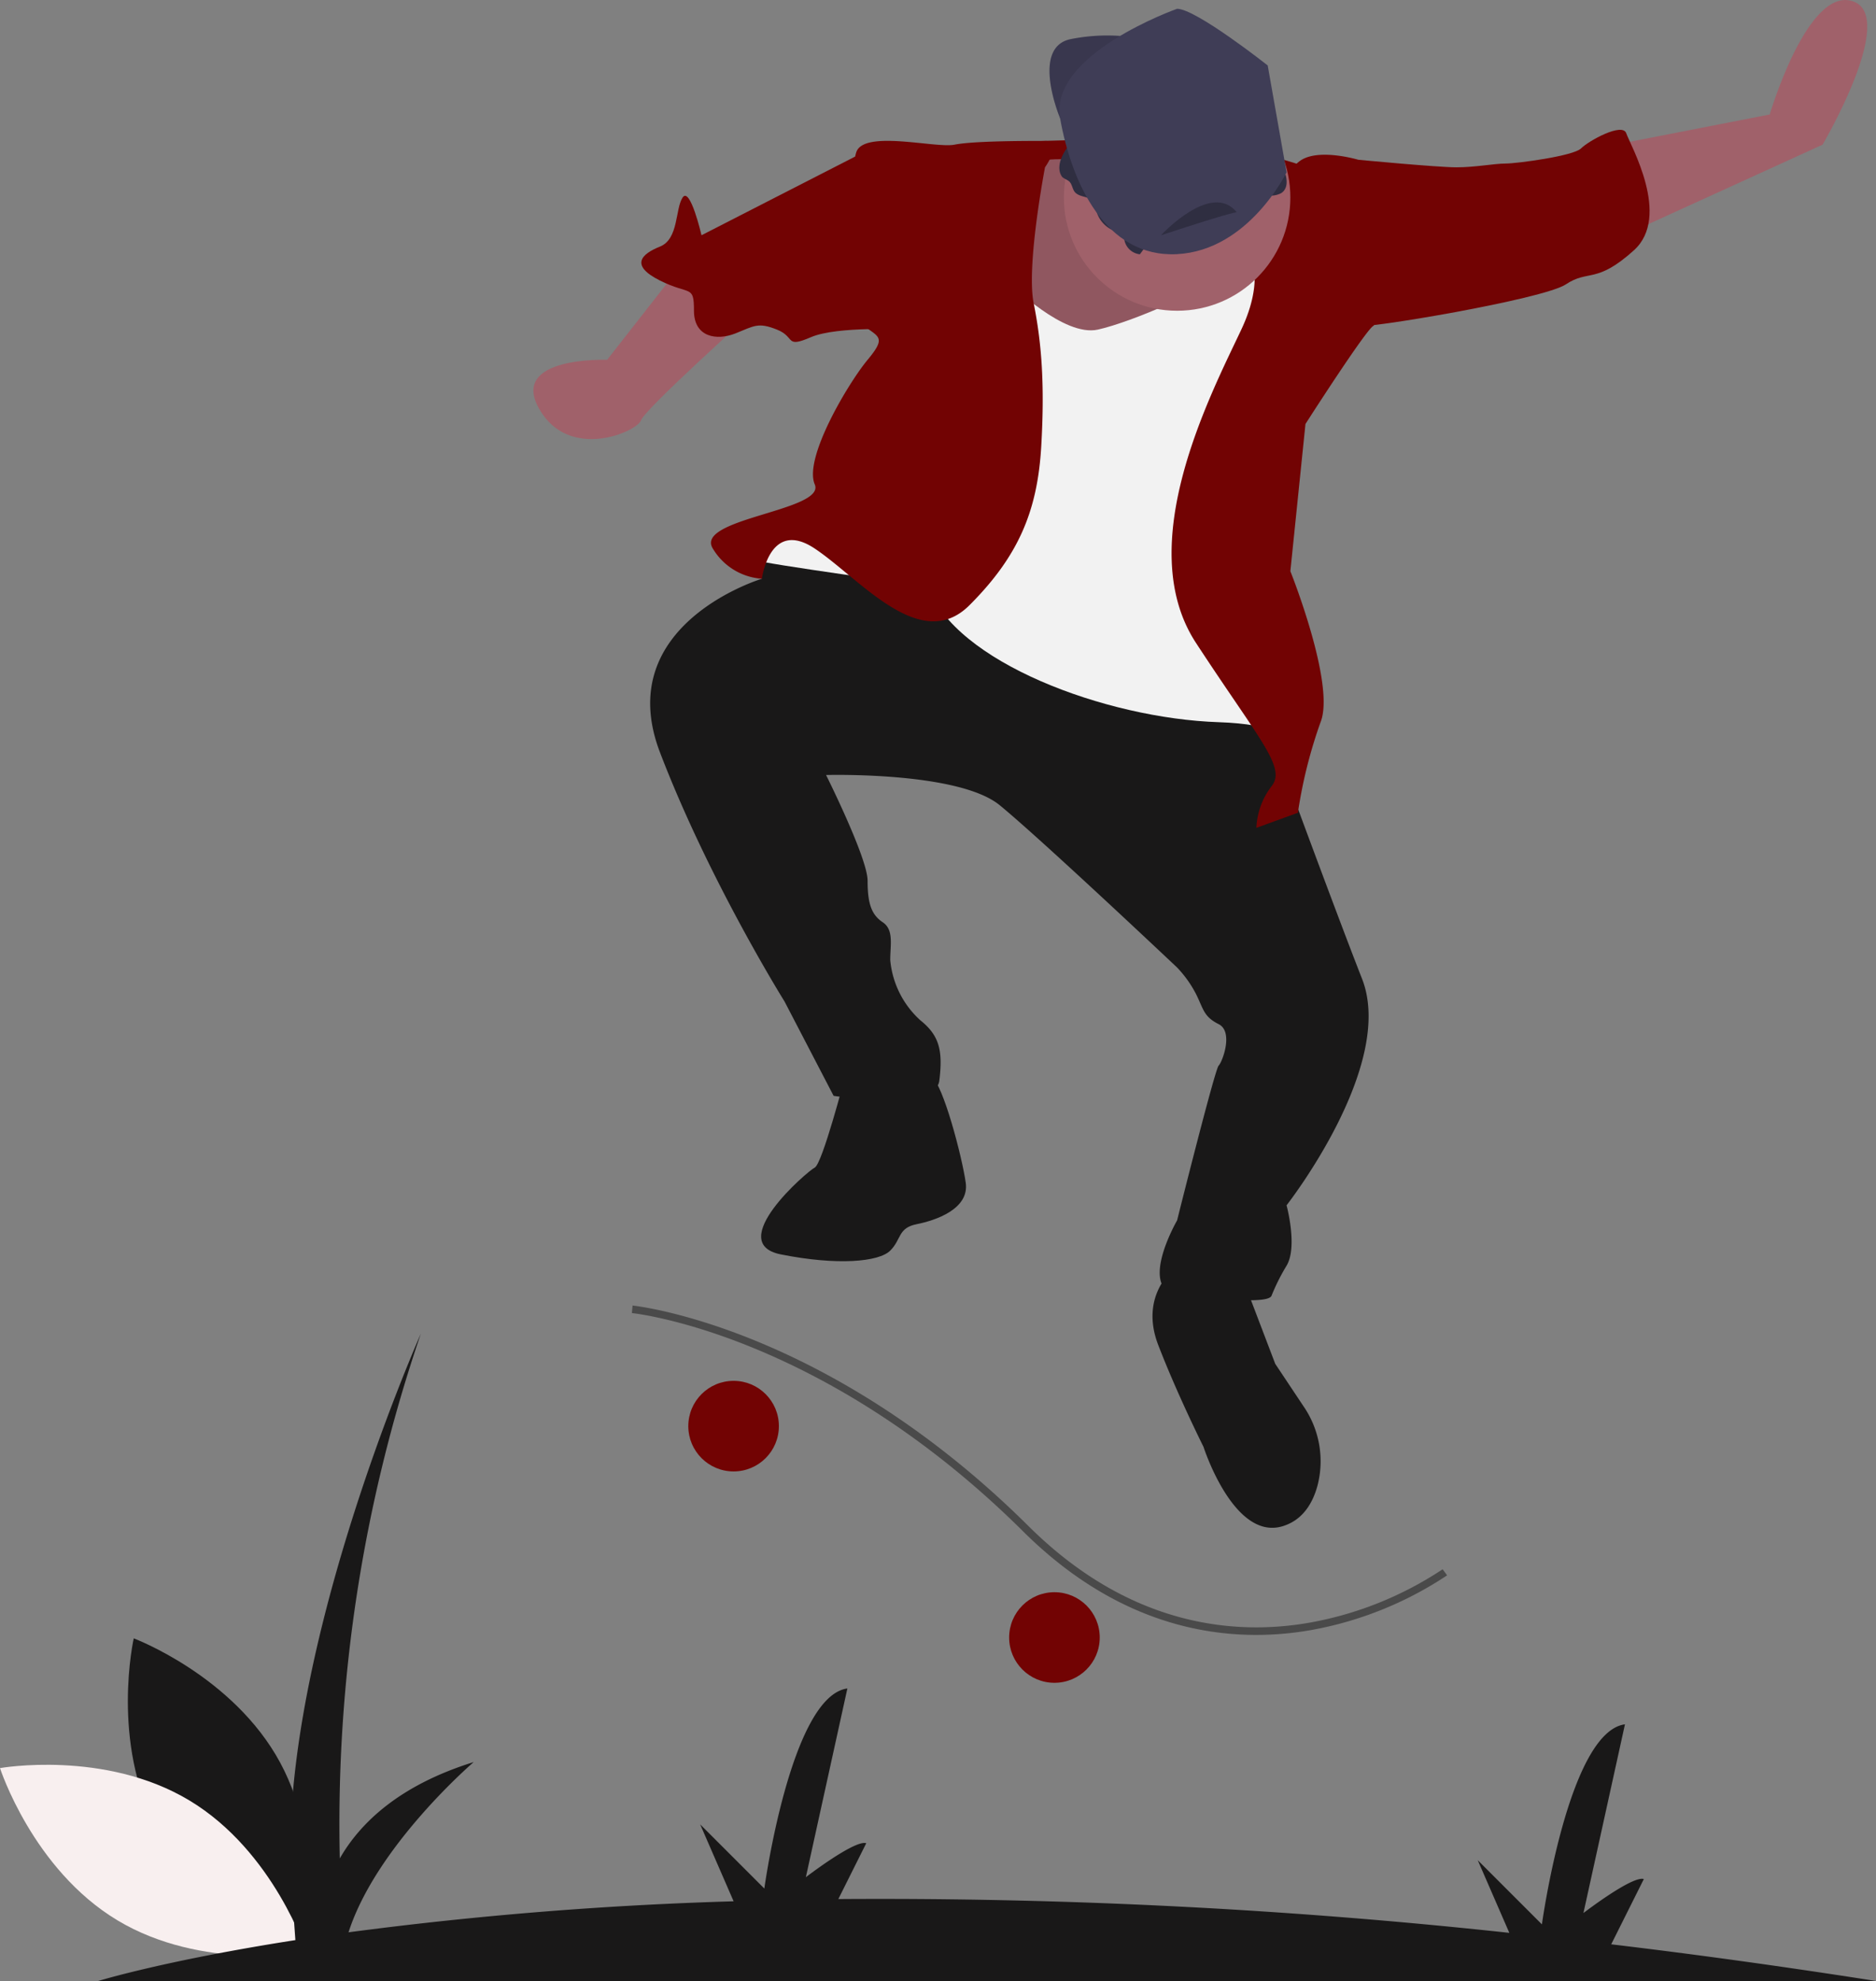 <svg xmlns="http://www.w3.org/2000/svg" width="303.692" height="320.697" viewBox="0 0 303.692 320.697">
  <rect x="0" y="0" width="303.692" height="320.697" fill="#808080" stroke="none"/>
  <g id="man" transform="translate(-186.5 0)">
    <path id="Path_1" data-name="Path 1" d="M377.115,652.015c7.594,14.084,23.712,20.13,23.712,20.13s3.805-16.789-3.789-30.873-23.712-20.13-23.712-20.13S369.521,637.93,377.115,652.015Z" transform="translate(-165.175 -355.911)" fill="#191818"/>
    <path id="Path_2" data-name="Path 2" d="M369.161,660.407c13.711,8.249,18.992,24.634,18.992,24.634s-16.949,3.011-30.66-5.239S338.5,655.169,338.5,655.169,355.449,652.158,369.161,660.407Z" transform="translate(-152 -368.937)" fill="#f8efef"/>
    <path id="Path_3" data-name="Path 3" d="M765.569,210.507l25.053-4.888s6.11-20.776,13.443-18.332-4.888,23.22-4.888,23.22l-34.83,15.887Z" transform="translate(-317.633 -187.086)" fill="#a0616a"/>
    <path id="Path_4" data-name="Path 4" d="M502.75,259.414l-11,14.054s-15.887-.611-11,7.944,15.887,3.666,16.5,1.833,18.332-17.721,18.332-17.721Z" transform="translate(-206.966 -215.218)" fill="#a0616a"/>
    <path id="Path_5" data-name="Path 5" d="M590.847,229.515l9.166-4.888s39.107-3.055,53.772,6.722-61.716,11-61.716,11Z" transform="translate(-250.15 -201.512)" fill="#720303"/>
    <path id="Path_6" data-name="Path 6" d="M618.254,209.887s-4.888-11.61,1.833-12.832a30.167,30.167,0,0,1,11.61,0l-7.333,6.111Z" transform="translate(-260.142 -190.744)" fill="#3f3d56"/>
    <path id="Path_7" data-name="Path 7" d="M618.254,209.887s-4.888-11.61,1.833-12.832a30.167,30.167,0,0,1,11.61,0l-7.333,6.111Z" transform="translate(-260.142 -190.744)" opacity="0.1"/>
    <path id="Path_8" data-name="Path 8" d="M543.5,332.636l-17.72-1.222,3.055,5.5s-24.442,7.333-16.5,28.108S532.5,405.351,532.5,405.351l7.944,15.276s16.5,2.444,17.109-2.444,0-7.333-3.055-9.777a14.968,14.968,0,0,1-4.888-9.777c0-2.444.611-4.888-1.222-6.111s-2.444-3.055-2.444-6.722-6.722-17.109-6.722-17.109,21.387-.611,28.108,4.888,28.719,26.275,28.719,26.275a18.514,18.514,0,0,1,3.055,4.277c1.222,2.444,1.222,3.666,3.666,4.888s.611,6.111,0,6.722-6.722,25.053-6.722,25.053-6.722,11.61.611,12.221,14.054,1.222,14.665,0a33.224,33.224,0,0,1,2.444-4.888c1.833-3.055,0-9.777,0-9.777s17.721-22.609,12.221-36.663-17.109-45.829-17.109-45.829l-17.721-7.333-32.386-11.61Z" transform="translate(-218.996 -243.222)" fill="#191818"/>
    <path id="Path_9" data-name="Path 9" d="M553.711,472.068s-3.666,14.054-4.888,14.665-14.665,12.221-5.5,14.054,15.887,1.222,17.721-.611,1.222-3.666,4.277-4.277,8.555-2.444,7.944-6.722-3.666-15.887-5.5-17.109S553.711,472.068,553.711,472.068Z" transform="translate(-230.429 -297.718)" fill="#191818"/>
    <path id="Path_10" data-name="Path 10" d="M647.2,523.414s-5.5,4.277-2.444,12.221,7.333,16.5,7.333,16.5,4.888,15.276,12.832,12.832c3.227-.993,4.841-3.7,5.619-6.565a15.7,15.7,0,0,0-2.219-12.777L663.7,538.69l-4.888-12.832Z" transform="translate(-270.76 -317.9)" fill="#191818"/>
    <path id="Path_11" data-name="Path 11" d="M616.815,229.352s-7.333-.611-8.555,1.222-6.722,26.275,0,28.719,26.886,6.722,29.942,3.666,4.277-29.942,4.277-29.942Z" transform="translate(-255.648 -203.487)" fill="#a0616a"/>
    <path id="Path_12" data-name="Path 12" d="M616.815,229.352s-7.333-.611-8.555,1.222-6.722,26.275,0,28.719,26.886,6.722,29.942,3.666,4.277-29.942,4.277-29.942Z" transform="translate(-255.648 -203.487)" opacity="0.1"/>
    <path id="Path_13" data-name="Path 13" d="M579.759,259.3s8.555,8.555,14.054,7.333,18.332-6.722,19.554-9.166,16.5-3.055,16.5-3.055l-16.5,45.829,11.61,38.5s6.722-7.944-11.61-8.555-42.774-9.777-47.051-22c0,0-26.886-3.666-28.108-4.277s3.055-4.277,3.055-4.277l17.721-4.888,12.832-16.5Z" transform="translate(-229.591 -213.273)" fill="#f2f2f2"/>
    <path id="Path_14" data-name="Path 14" d="M580.929,228.688s3.055-4.277,0-4.277-11.61,0-14.665.611-14.665-2.444-15.887,1.222-1.222,26.275,1.222,28.108,3.666,1.833.611,5.5-10.388,15.887-8.555,20.165-19.554,5.5-16.5,10.388a10.036,10.036,0,0,0,7.944,4.888s1.222-9.777,8.555-4.888,17.109,17.109,25.053,9.166,11-15.276,11.61-25.664,0-17.109-1.222-23.22S580.929,228.688,580.929,228.688Z" transform="translate(-225.261 -201.601)" fill="#720303"/>
    <path id="Path_15" data-name="Path 15" d="M660.165,241.728s4.888,4.277,0,14.665-17.72,34.83-7.333,50.717,14.665,20.165,12.221,23.22a11.869,11.869,0,0,0-2.444,6.722l6.722-2.444A76.9,76.9,0,0,1,673,319.942c2.444-6.111-4.888-24.442-4.888-24.442l2.444-23.831s9.777-15.276,11-15.887-2.444-26.886-2.444-26.886-6.111-1.833-9.166,0S660.165,241.728,660.165,241.728Z" transform="translate(-272.723 -203.031)" fill="#720303"/>
    <path id="Path_16" data-name="Path 16" d="M546.867,228.414H543.2l-25.053,12.832s-1.833-7.944-3.055-6.111-.611,6.722-3.666,7.944-4.888,3.055,0,5.5,5.5.611,5.5,4.888,3.666,4.888,6.722,3.666,3.666-1.833,6.722-.611,1.222,3.055,5.5,1.222,15.276-1.222,15.276-1.222Z" transform="translate(-218.086 -203.161)" fill="#720303"/>
    <path id="Path_17" data-name="Path 17" d="M691.347,227.55l4.277-1.222s12.832,1.222,15.887,1.222,6.111-.611,7.944-.611,11-1.222,12.221-2.444,6.722-4.277,7.333-2.444,7.333,13.443,1.222,18.943-7.333,3.055-11,5.5-33,7.333-33.608,6.722S691.347,227.55,691.347,227.55Z" transform="translate(-289.24 -200.463)" fill="#720303"/>
    <ellipse id="Ellipse_1" data-name="Ellipse 1" cx="18.332" cy="18.332" rx="18.332" ry="18.332" transform="translate(358.723 13.643)" fill="#a0616a"/>
    <path id="Path_18" data-name="Path 18" d="M624.719,231.885a3.472,3.472,0,0,1,.379,1.283,4.8,4.8,0,0,0,4.593,3.7,2.868,2.868,0,0,0,2.487,3.473,15.8,15.8,0,0,0,2.724-5.333,4.9,4.9,0,0,1,.92-2.091,4.2,4.2,0,0,1,2.609-.981,137.2,137.2,0,0,1,14.7-1.1,3.655,3.655,0,0,0,1.933-.4c1.381-.89.92-3.037.048-4.43a13.863,13.863,0,0,0-7.393-5.769,34.992,34.992,0,0,0-6.808-1.128,83.947,83.947,0,0,0-9.2-.956,15.063,15.063,0,0,0-8.8,2.354c-1.837,1.295-4.853,4.924-3.377,7.213.236.367.982.547,1.3.921.432.509.434,1.277.925,1.739C622.576,231.161,624.061,230.917,624.719,231.885Z" transform="translate(-261.154 -199.173)" fill="#2f2e41"/>
    <path id="Path_19" data-name="Path 19" d="M638.217,189.414s-20.776,7.333-18.943,17.721,7.333,22.609,18.943,22,17.72-13.248,17.72-13.248l-3.055-17.3S641.272,189.414,638.217,189.414Z" transform="translate(-261.162 -187.992)" fill="#3f3d56"/>
    <path id="Path_20" data-name="Path 20" d="M646.057,246.032s8.168-8.862,12.28-3.723C658.337,242.309,658.15,242.055,646.057,246.032Z" transform="translate(-271.624 -207.941)" fill="#2f2e41"/>
    <path id="Path_21" data-name="Path 21" d="M606.965,586.289c-10.954,0-24.506-3.629-37.713-16.744-32.331-32.11-63.047-35.331-63.353-35.36l.114-1.217c.311.029,31.462,3.294,64.1,35.709,16.771,16.657,34.082,17.677,45.65,15.6a57.05,57.05,0,0,0,21.386-8.619l.722.986a58.32,58.32,0,0,1-21.844,8.827A51.016,51.016,0,0,1,606.965,586.289Z" transform="translate(-217.11 -321.616)" fill="#4a4a4a"/>
    <ellipse id="Ellipse_2" data-name="Ellipse 2" cx="7.333" cy="7.333" rx="7.333" ry="7.333" transform="translate(297.923 223.54)" fill="#720303"/>
    <ellipse id="Ellipse_3" data-name="Ellipse 3" cx="7.333" cy="7.333" rx="7.333" ry="7.333" transform="translate(349.863 257.759)" fill="#720303"/>
    <path id="Path_22" data-name="Path 22" d="M652.3,645.209q-22.289-3.489-42.861-5.936l5.281-10.562c-1.833-.611-9.777,5.5-9.777,5.5l6.722-30.553c-9.166,1.222-13.443,32.386-13.443,32.386l-10.388-10.388,5.114,11.761a947.026,947.026,0,0,0-108.624-5.47l4.52-9.04c-1.833-.611-9.777,5.5-9.777,5.5l6.722-30.553c-9.166,1.222-13.443,32.386-13.443,32.386l-10.388-10.388,5.416,12.457a609.736,609.736,0,0,0-62.341,5.02c4.51-14.052,20.262-27.559,20.262-27.559-12.111,3.768-18.412,9.907-21.674,15.6a245.376,245.376,0,0,1,13.119-84.951s-24.442,54.995-20.776,91.658l.465,6.513c-21.264,3.317-31.934,6.625-31.934,6.625Z" transform="translate(-162.113 -324.512)" fill="#191818"/>
  </g>
</svg>
